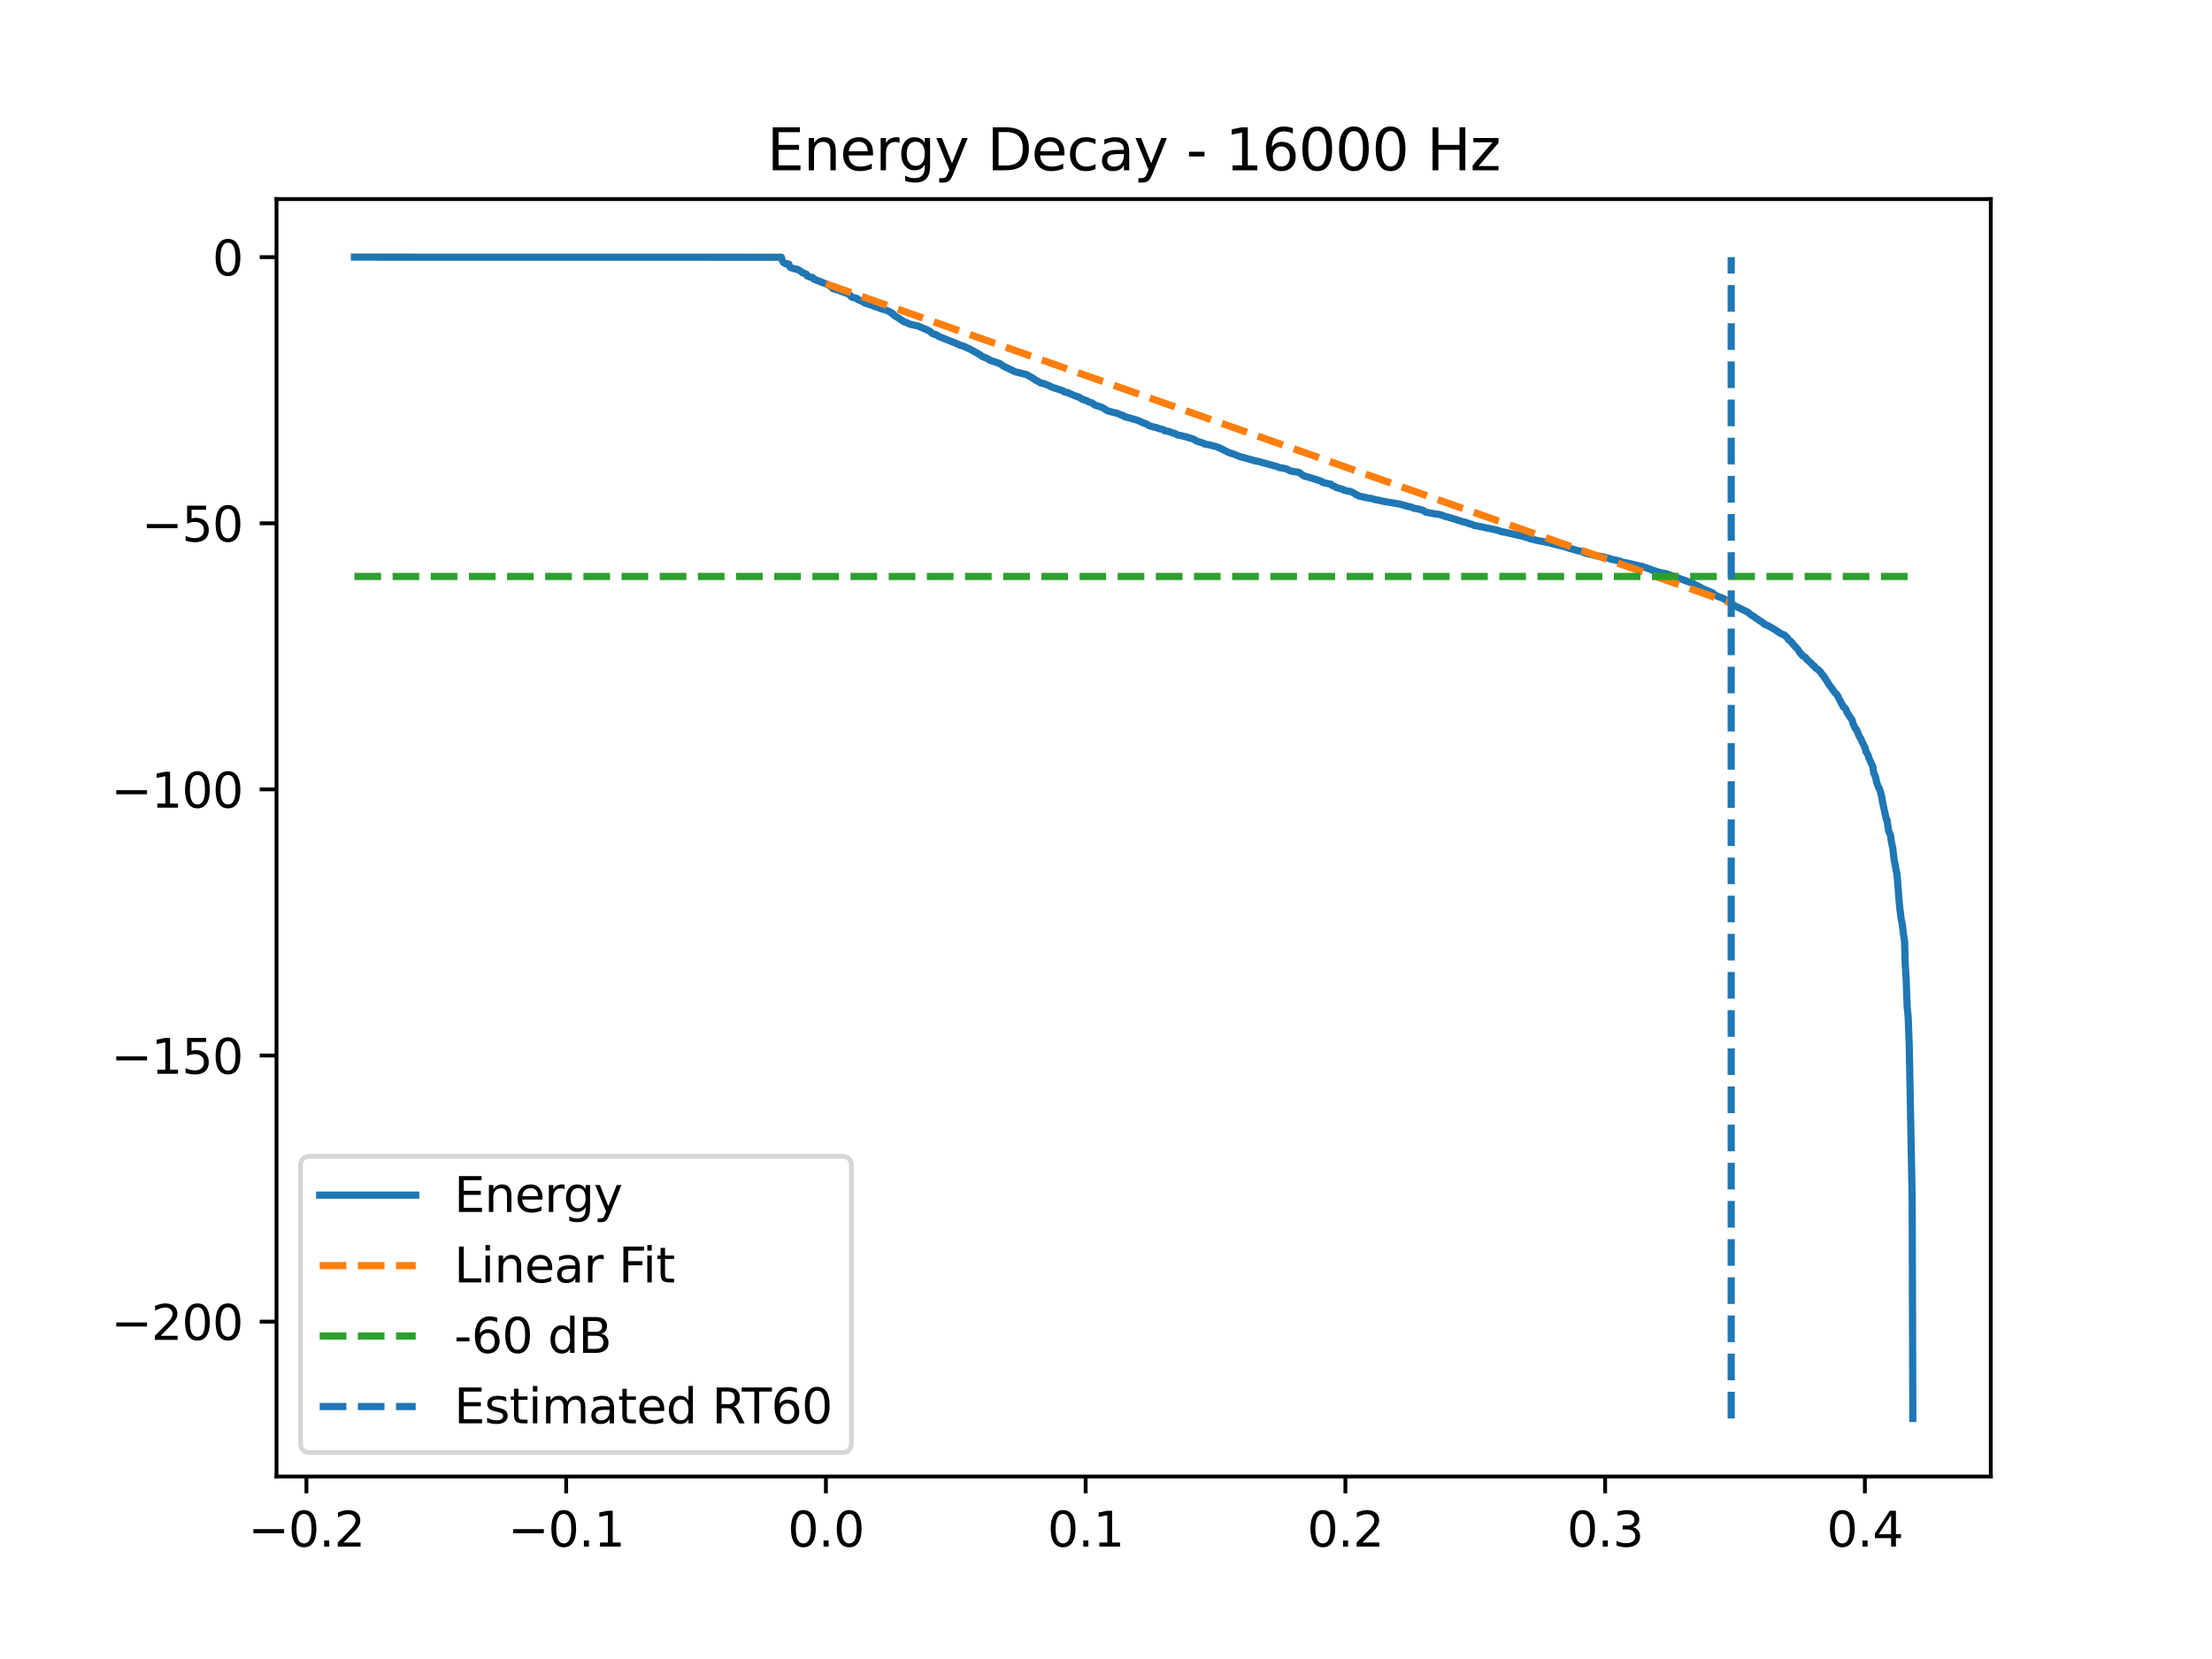 <?xml version="1.0" encoding="utf-8" standalone="no"?>
<!DOCTYPE svg PUBLIC "-//W3C//DTD SVG 1.1//EN"
  "http://www.w3.org/Graphics/SVG/1.1/DTD/svg11.dtd">
<svg xmlns:xlink="http://www.w3.org/1999/xlink" width="460.8pt" height="345.6pt" viewBox="0 0 460.8 345.6" xmlns="http://www.w3.org/2000/svg" version="1.1">
 <defs>
  <style type="text/css">*{stroke-linejoin: round; stroke-linecap: butt}</style>
 </defs>
 <g id="figure_1">
  <g id="patch_1">
   <path d="M 0 345.6 
L 460.8 345.6 
L 460.8 0 
L 0 0 
z
" style="fill: #ffffff"/>
  </g>
  <g id="axes_1">
   <g id="patch_2">
    <path d="M 57.6 307.584 
L 414.72 307.584 
L 414.72 41.472 
L 57.6 41.472 
z
" style="fill: #ffffff"/>
   </g>
   <g id="matplotlib.axis_1">
    <g id="xtick_1">
     <g id="line2d_1">
      <defs>
       <path id="m2a112d70dc" d="M 0 0 
L 0 3.5 
" style="stroke: #000000; stroke-width: 0.8"/>
      </defs>
      <g>
       <use xlink:href="#m2a112d70dc" x="63.834" y="307.584" style="stroke: #000000; stroke-width: 0.8"/>
      </g>
     </g>
     <g id="text_1">
      <!-- −0.2 -->
      <g transform="translate(51.692 322.182) scale(0.1 -0.1)">
       <defs>
        <path id="DejaVuSans-2212" d="M 678 2272 
L 4684 2272 
L 4684 1741 
L 678 1741 
L 678 2272 
z
" transform="scale(0.016)"/>
        <path id="DejaVuSans-30" d="M 2034 4250 
Q 1547 4250 1301 3770 
Q 1056 3291 1056 2328 
Q 1056 1369 1301 889 
Q 1547 409 2034 409 
Q 2525 409 2770 889 
Q 3016 1369 3016 2328 
Q 3016 3291 2770 3770 
Q 2525 4250 2034 4250 
z
M 2034 4750 
Q 2819 4750 3233 4129 
Q 3647 3509 3647 2328 
Q 3647 1150 3233 529 
Q 2819 -91 2034 -91 
Q 1250 -91 836 529 
Q 422 1150 422 2328 
Q 422 3509 836 4129 
Q 1250 4750 2034 4750 
z
" transform="scale(0.016)"/>
        <path id="DejaVuSans-2e" d="M 684 794 
L 1344 794 
L 1344 0 
L 684 0 
L 684 794 
z
" transform="scale(0.016)"/>
        <path id="DejaVuSans-32" d="M 1228 531 
L 3431 531 
L 3431 0 
L 469 0 
L 469 531 
Q 828 903 1448 1529 
Q 2069 2156 2228 2338 
Q 2531 2678 2651 2914 
Q 2772 3150 2772 3378 
Q 2772 3750 2511 3984 
Q 2250 4219 1831 4219 
Q 1534 4219 1204 4116 
Q 875 4013 500 3803 
L 500 4441 
Q 881 4594 1212 4672 
Q 1544 4750 1819 4750 
Q 2544 4750 2975 4387 
Q 3406 4025 3406 3419 
Q 3406 3131 3298 2873 
Q 3191 2616 2906 2266 
Q 2828 2175 2409 1742 
Q 1991 1309 1228 531 
z
" transform="scale(0.016)"/>
       </defs>
       <use xlink:href="#DejaVuSans-2212"/>
       <use xlink:href="#DejaVuSans-30" transform="translate(83.789 0)"/>
       <use xlink:href="#DejaVuSans-2e" transform="translate(147.412 0)"/>
       <use xlink:href="#DejaVuSans-32" transform="translate(179.199 0)"/>
      </g>
     </g>
    </g>
    <g id="xtick_2">
     <g id="line2d_2">
      <g>
       <use xlink:href="#m2a112d70dc" x="117.943" y="307.584" style="stroke: #000000; stroke-width: 0.8"/>
      </g>
     </g>
     <g id="text_2">
      <!-- −0.1 -->
      <g transform="translate(105.802 322.182) scale(0.1 -0.1)">
       <defs>
        <path id="DejaVuSans-31" d="M 794 531 
L 1825 531 
L 1825 4091 
L 703 3866 
L 703 4441 
L 1819 4666 
L 2450 4666 
L 2450 531 
L 3481 531 
L 3481 0 
L 794 0 
L 794 531 
z
" transform="scale(0.016)"/>
       </defs>
       <use xlink:href="#DejaVuSans-2212"/>
       <use xlink:href="#DejaVuSans-30" transform="translate(83.789 0)"/>
       <use xlink:href="#DejaVuSans-2e" transform="translate(147.412 0)"/>
       <use xlink:href="#DejaVuSans-31" transform="translate(179.199 0)"/>
      </g>
     </g>
    </g>
    <g id="xtick_3">
     <g id="line2d_3">
      <g>
       <use xlink:href="#m2a112d70dc" x="172.052" y="307.584" style="stroke: #000000; stroke-width: 0.8"/>
      </g>
     </g>
     <g id="text_3">
      <!-- 0.0 -->
      <g transform="translate(164.1 322.182) scale(0.1 -0.1)">
       <use xlink:href="#DejaVuSans-30"/>
       <use xlink:href="#DejaVuSans-2e" transform="translate(63.623 0)"/>
       <use xlink:href="#DejaVuSans-30" transform="translate(95.41 0)"/>
      </g>
     </g>
    </g>
    <g id="xtick_4">
     <g id="line2d_4">
      <g>
       <use xlink:href="#m2a112d70dc" x="226.161" y="307.584" style="stroke: #000000; stroke-width: 0.8"/>
      </g>
     </g>
     <g id="text_4">
      <!-- 0.1 -->
      <g transform="translate(218.21 322.182) scale(0.1 -0.1)">
       <use xlink:href="#DejaVuSans-30"/>
       <use xlink:href="#DejaVuSans-2e" transform="translate(63.623 0)"/>
       <use xlink:href="#DejaVuSans-31" transform="translate(95.41 0)"/>
      </g>
     </g>
    </g>
    <g id="xtick_5">
     <g id="line2d_5">
      <g>
       <use xlink:href="#m2a112d70dc" x="280.27" y="307.584" style="stroke: #000000; stroke-width: 0.8"/>
      </g>
     </g>
     <g id="text_5">
      <!-- 0.2 -->
      <g transform="translate(272.319 322.182) scale(0.1 -0.1)">
       <use xlink:href="#DejaVuSans-30"/>
       <use xlink:href="#DejaVuSans-2e" transform="translate(63.623 0)"/>
       <use xlink:href="#DejaVuSans-32" transform="translate(95.41 0)"/>
      </g>
     </g>
    </g>
    <g id="xtick_6">
     <g id="line2d_6">
      <g>
       <use xlink:href="#m2a112d70dc" x="334.379" y="307.584" style="stroke: #000000; stroke-width: 0.8"/>
      </g>
     </g>
     <g id="text_6">
      <!-- 0.3 -->
      <g transform="translate(326.428 322.182) scale(0.1 -0.1)">
       <defs>
        <path id="DejaVuSans-33" d="M 2597 2516 
Q 3050 2419 3304 2112 
Q 3559 1806 3559 1356 
Q 3559 666 3084 287 
Q 2609 -91 1734 -91 
Q 1441 -91 1130 -33 
Q 819 25 488 141 
L 488 750 
Q 750 597 1062 519 
Q 1375 441 1716 441 
Q 2309 441 2620 675 
Q 2931 909 2931 1356 
Q 2931 1769 2642 2001 
Q 2353 2234 1838 2234 
L 1294 2234 
L 1294 2753 
L 1863 2753 
Q 2328 2753 2575 2939 
Q 2822 3125 2822 3475 
Q 2822 3834 2567 4026 
Q 2313 4219 1838 4219 
Q 1578 4219 1281 4162 
Q 984 4106 628 3988 
L 628 4550 
Q 988 4650 1302 4700 
Q 1616 4750 1894 4750 
Q 2613 4750 3031 4423 
Q 3450 4097 3450 3541 
Q 3450 3153 3228 2886 
Q 3006 2619 2597 2516 
z
" transform="scale(0.016)"/>
       </defs>
       <use xlink:href="#DejaVuSans-30"/>
       <use xlink:href="#DejaVuSans-2e" transform="translate(63.623 0)"/>
       <use xlink:href="#DejaVuSans-33" transform="translate(95.41 0)"/>
      </g>
     </g>
    </g>
    <g id="xtick_7">
     <g id="line2d_7">
      <g>
       <use xlink:href="#m2a112d70dc" x="388.488" y="307.584" style="stroke: #000000; stroke-width: 0.8"/>
      </g>
     </g>
     <g id="text_7">
      <!-- 0.4 -->
      <g transform="translate(380.537 322.182) scale(0.1 -0.1)">
       <defs>
        <path id="DejaVuSans-34" d="M 2419 4116 
L 825 1625 
L 2419 1625 
L 2419 4116 
z
M 2253 4666 
L 3047 4666 
L 3047 1625 
L 3713 1625 
L 3713 1100 
L 3047 1100 
L 3047 0 
L 2419 0 
L 2419 1100 
L 313 1100 
L 313 1709 
L 2253 4666 
z
" transform="scale(0.016)"/>
       </defs>
       <use xlink:href="#DejaVuSans-30"/>
       <use xlink:href="#DejaVuSans-2e" transform="translate(63.623 0)"/>
       <use xlink:href="#DejaVuSans-34" transform="translate(95.41 0)"/>
      </g>
     </g>
    </g>
   </g>
   <g id="matplotlib.axis_2">
    <g id="ytick_1">
     <g id="line2d_8">
      <defs>
       <path id="m7d9865f011" d="M 0 0 
L -3.5 0 
" style="stroke: #000000; stroke-width: 0.8"/>
      </defs>
      <g>
       <use xlink:href="#m7d9865f011" x="57.6" y="275.326" style="stroke: #000000; stroke-width: 0.8"/>
      </g>
     </g>
     <g id="text_8">
      <!-- −200 -->
      <g transform="translate(23.133 279.126) scale(0.1 -0.1)">
       <use xlink:href="#DejaVuSans-2212"/>
       <use xlink:href="#DejaVuSans-32" transform="translate(83.789 0)"/>
       <use xlink:href="#DejaVuSans-30" transform="translate(147.412 0)"/>
       <use xlink:href="#DejaVuSans-30" transform="translate(211.035 0)"/>
      </g>
     </g>
    </g>
    <g id="ytick_2">
     <g id="line2d_9">
      <g>
       <use xlink:href="#m7d9865f011" x="57.6" y="219.887" style="stroke: #000000; stroke-width: 0.8"/>
      </g>
     </g>
     <g id="text_9">
      <!-- −150 -->
      <g transform="translate(23.133 223.686) scale(0.1 -0.1)">
       <defs>
        <path id="DejaVuSans-35" d="M 691 4666 
L 3169 4666 
L 3169 4134 
L 1269 4134 
L 1269 2991 
Q 1406 3038 1543 3061 
Q 1681 3084 1819 3084 
Q 2600 3084 3056 2656 
Q 3513 2228 3513 1497 
Q 3513 744 3044 326 
Q 2575 -91 1722 -91 
Q 1428 -91 1123 -41 
Q 819 9 494 109 
L 494 744 
Q 775 591 1075 516 
Q 1375 441 1709 441 
Q 2250 441 2565 725 
Q 2881 1009 2881 1497 
Q 2881 1984 2565 2268 
Q 2250 2553 1709 2553 
Q 1456 2553 1204 2497 
Q 953 2441 691 2322 
L 691 4666 
z
" transform="scale(0.016)"/>
       </defs>
       <use xlink:href="#DejaVuSans-2212"/>
       <use xlink:href="#DejaVuSans-31" transform="translate(83.789 0)"/>
       <use xlink:href="#DejaVuSans-35" transform="translate(147.412 0)"/>
       <use xlink:href="#DejaVuSans-30" transform="translate(211.035 0)"/>
      </g>
     </g>
    </g>
    <g id="ytick_3">
     <g id="line2d_10">
      <g>
       <use xlink:href="#m7d9865f011" x="57.6" y="164.447" style="stroke: #000000; stroke-width: 0.8"/>
      </g>
     </g>
     <g id="text_10">
      <!-- −100 -->
      <g transform="translate(23.133 168.246) scale(0.1 -0.1)">
       <use xlink:href="#DejaVuSans-2212"/>
       <use xlink:href="#DejaVuSans-31" transform="translate(83.789 0)"/>
       <use xlink:href="#DejaVuSans-30" transform="translate(147.412 0)"/>
       <use xlink:href="#DejaVuSans-30" transform="translate(211.035 0)"/>
      </g>
     </g>
    </g>
    <g id="ytick_4">
     <g id="line2d_11">
      <g>
       <use xlink:href="#m7d9865f011" x="57.6" y="109.008" style="stroke: #000000; stroke-width: 0.8"/>
      </g>
     </g>
     <g id="text_11">
      <!-- −50 -->
      <g transform="translate(29.495 112.807) scale(0.1 -0.1)">
       <use xlink:href="#DejaVuSans-2212"/>
       <use xlink:href="#DejaVuSans-35" transform="translate(83.789 0)"/>
       <use xlink:href="#DejaVuSans-30" transform="translate(147.412 0)"/>
      </g>
     </g>
    </g>
    <g id="ytick_5">
     <g id="line2d_12">
      <g>
       <use xlink:href="#m7d9865f011" x="57.6" y="53.568" style="stroke: #000000; stroke-width: 0.8"/>
      </g>
     </g>
     <g id="text_12">
      <!-- 0 -->
      <g transform="translate(44.237 57.367) scale(0.1 -0.1)">
       <use xlink:href="#DejaVuSans-30"/>
      </g>
     </g>
    </g>
   </g>
   <g id="line2d_13">
    <path d="M 73.833 53.568 
L 162.775 53.584 
L 162.932 54.207 
L 163.203 54.678 
L 163.575 54.911 
L 164.048 54.943 
L 164.341 55.049 
L 164.454 55.427 
L 164.589 55.64 
L 164.725 55.748 
L 165.424 55.993 
L 166.123 56.099 
L 166.483 56.328 
L 166.912 56.589 
L 167.058 56.679 
L 167.126 56.806 
L 167.306 56.834 
L 167.509 56.941 
L 167.689 56.998 
L 168.005 57.136 
L 168.163 57.486 
L 168.467 57.613 
L 168.648 57.696 
L 169.279 57.81 
L 169.482 58.122 
L 171.804 59.039 
L 172.255 59.186 
L 172.492 59.362 
L 173.01 59.614 
L 173.123 59.755 
L 173.247 59.863 
L 173.371 59.974 
L 173.574 60.171 
L 173.754 60.218 
L 174.261 60.328 
L 174.927 60.552 
L 175.208 60.7 
L 175.501 60.782 
L 176.054 60.982 
L 176.234 61.069 
L 176.64 61.177 
L 177.215 61.603 
L 177.361 61.843 
L 177.745 61.978 
L 177.891 62.022 
L 178.511 62.171 
L 178.703 62.397 
L 179.278 62.632 
L 179.526 62.752 
L 179.751 62.842 
L 179.887 62.964 
L 180.225 63.135 
L 180.619 63.265 
L 181.499 63.56 
L 181.634 63.607 
L 181.893 63.717 
L 182.637 63.983 
L 183.054 64.094 
L 183.359 64.255 
L 184.328 64.549 
L 184.745 64.674 
L 185.489 65.032 
L 185.692 65.214 
L 185.85 65.239 
L 185.996 65.343 
L 186.154 65.616 
L 186.537 65.868 
L 187.191 66.271 
L 187.372 66.366 
L 187.496 66.506 
L 187.642 66.56 
L 187.777 66.65 
L 187.958 66.794 
L 188.149 66.883 
L 188.296 67.035 
L 188.544 67.111 
L 188.927 67.221 
L 189.311 67.436 
L 189.446 67.495 
L 189.942 67.633 
L 191.069 67.863 
L 191.362 67.973 
L 191.903 68.203 
L 192.05 68.266 
L 192.32 68.377 
L 192.704 68.545 
L 193.053 68.665 
L 193.233 68.757 
L 193.707 69.024 
L 193.955 69.25 
L 194.079 69.371 
L 194.395 69.55 
L 194.857 69.702 
L 195.127 69.762 
L 195.263 69.876 
L 195.432 69.945 
L 195.488 70.037 
L 195.635 70.146 
L 195.905 70.215 
L 199.264 71.57 
L 199.603 71.705 
L 199.873 71.868 
L 200.425 72.017 
L 200.561 72.077 
L 200.989 72.222 
L 201.316 72.392 
L 201.711 72.577 
L 202.094 72.738 
L 204.247 73.958 
L 204.439 74.124 
L 204.574 74.233 
L 205.532 74.623 
L 205.769 74.734 
L 205.96 74.844 
L 206.118 74.99 
L 206.321 75.073 
L 208.271 75.737 
L 209.128 76.331 
L 211.18 77.289 
L 211.484 77.465 
L 212.07 77.584 
L 212.769 77.769 
L 213.231 77.894 
L 213.806 78.005 
L 215.486 78.963 
L 215.621 79.139 
L 216.151 79.389 
L 216.669 79.693 
L 216.906 79.811 
L 217.132 79.834 
L 217.695 80.002 
L 218.744 80.445 
L 218.879 80.548 
L 219.623 80.817 
L 221.46 81.407 
L 221.618 81.582 
L 221.866 81.691 
L 222.204 81.737 
L 222.599 81.849 
L 222.802 81.965 
L 223.985 82.474 
L 224.887 82.771 
L 225.135 82.97 
L 225.304 83.054 
L 225.462 83.19 
L 225.845 83.294 
L 226.003 83.354 
L 226.465 83.523 
L 226.747 83.705 
L 227.3 83.868 
L 227.48 83.926 
L 227.762 84.123 
L 228.01 84.339 
L 228.686 84.572 
L 229.013 84.66 
L 229.689 84.921 
L 230.67 85.558 
L 231.279 85.738 
L 231.504 85.806 
L 232.203 85.972 
L 232.767 86.092 
L 232.959 86.182 
L 233.533 86.453 
L 234.007 86.561 
L 234.131 86.721 
L 234.266 86.81 
L 234.48 86.863 
L 235.157 87.024 
L 235.585 87.138 
L 236.284 87.353 
L 236.949 87.548 
L 237.873 87.946 
L 238.167 88.1 
L 238.448 88.213 
L 238.696 88.272 
L 239.17 88.517 
L 239.373 88.669 
L 239.711 88.785 
L 240.849 89.074 
L 241.109 89.139 
L 241.368 89.27 
L 242.36 89.502 
L 242.642 89.736 
L 243.476 89.885 
L 244.231 90.164 
L 244.772 90.319 
L 245.189 90.546 
L 245.313 90.612 
L 246.193 90.785 
L 246.384 90.837 
L 247.286 91.05 
L 247.433 91.134 
L 248.402 91.394 
L 248.898 91.64 
L 249.169 91.83 
L 249.372 91.927 
L 250.702 92.32 
L 250.848 92.461 
L 251.096 92.534 
L 251.874 92.648 
L 252.708 92.883 
L 252.877 92.92 
L 253.407 93.049 
L 254.061 93.317 
L 254.478 93.507 
L 255.707 94.139 
L 256.192 94.371 
L 256.71 94.482 
L 258.232 95.096 
L 261.445 95.986 
L 261.648 96.043 
L 262.313 96.153 
L 262.527 96.23 
L 266.191 97.246 
L 266.461 97.4 
L 267.295 97.523 
L 267.543 97.589 
L 268.073 97.698 
L 268.761 98.072 
L 269.155 98.183 
L 269.606 98.238 
L 270.35 98.355 
L 270.677 98.434 
L 270.835 98.551 
L 271.196 98.854 
L 271.68 99.148 
L 271.838 99.229 
L 272.469 99.351 
L 272.785 99.473 
L 273.213 99.584 
L 275.119 100.218 
L 275.355 100.294 
L 275.502 100.465 
L 276.088 100.617 
L 276.584 100.735 
L 277.227 100.845 
L 277.407 101.082 
L 278.106 101.383 
L 278.354 101.56 
L 279.312 101.815 
L 279.526 101.88 
L 279.853 101.988 
L 280.011 102.128 
L 280.541 102.244 
L 280.744 102.281 
L 281.352 102.392 
L 282.22 102.822 
L 282.344 102.929 
L 282.502 103.05 
L 282.874 103.179 
L 283.077 103.333 
L 283.641 103.449 
L 285.129 103.763 
L 285.873 103.88 
L 286.132 104.004 
L 287.44 104.258 
L 287.665 104.319 
L 288.127 104.429 
L 291.52 104.997 
L 292.648 105.309 
L 293.053 105.423 
L 293.245 105.48 
L 294.158 105.681 
L 294.44 105.852 
L 295.274 106.015 
L 295.838 106.129 
L 296.063 106.203 
L 296.48 106.319 
L 297.055 106.713 
L 298.013 106.877 
L 298.701 107.009 
L 299.716 107.149 
L 299.986 107.223 
L 300.46 107.333 
L 300.629 107.413 
L 300.899 107.54 
L 301.035 107.577 
L 301.733 107.743 
L 302.241 107.91 
L 302.804 108.077 
L 303.233 108.199 
L 303.56 108.317 
L 304.495 108.617 
L 304.743 108.693 
L 305.296 108.803 
L 306.107 109.113 
L 306.648 109.224 
L 306.987 109.419 
L 311.056 110.253 
L 311.586 110.37 
L 312.217 110.538 
L 312.533 110.647 
L 312.815 110.757 
L 313.637 110.897 
L 317.132 111.695 
L 317.729 111.883 
L 317.977 111.94 
L 318.395 112.066 
L 318.586 112.177 
L 319.127 112.293 
L 319.657 112.445 
L 320.074 112.555 
L 320.976 112.733 
L 321.934 112.9 
L 322.351 113.019 
L 322.723 113.069 
L 323.49 113.291 
L 323.67 113.34 
L 326.184 113.953 
L 327.187 114.319 
L 327.773 114.424 
L 328.202 114.599 
L 329.6 114.925 
L 330.186 115.199 
L 330.58 115.311 
L 331.899 115.59 
L 332.384 115.762 
L 333.444 115.901 
L 333.928 116.012 
L 334.12 116.067 
L 334.853 116.226 
L 335.056 116.255 
L 335.281 116.366 
L 335.416 116.446 
L 337.04 116.794 
L 337.423 116.903 
L 337.863 117.074 
L 338.099 117.126 
L 338.877 117.281 
L 339.384 117.384 
L 339.892 117.496 
L 340.771 117.723 
L 341.695 117.933 
L 342.225 118.043 
L 342.372 118.106 
L 342.699 118.217 
L 342.845 118.256 
L 343.95 118.638 
L 344.085 118.746 
L 344.931 118.987 
L 345.111 119.074 
L 345.494 119.182 
L 345.686 119.236 
L 346.306 119.362 
L 347.095 119.513 
L 351.627 121.153 
L 352.01 121.291 
L 352.675 121.511 
L 352.912 121.705 
L 353.036 121.765 
L 353.396 121.929 
L 354.095 122.255 
L 354.512 122.544 
L 355.279 122.862 
L 355.538 122.978 
L 356.767 123.509 
L 356.981 123.789 
L 357.24 123.889 
L 357.466 124.037 
L 358.018 124.313 
L 358.909 124.622 
L 359.168 124.762 
L 359.393 124.935 
L 359.574 125.034 
L 359.844 125.144 
L 360.137 125.418 
L 360.848 125.796 
L 361.028 125.962 
L 361.208 126.071 
L 361.423 126.217 
L 363.824 127.383 
L 363.959 127.448 
L 364.229 127.611 
L 364.376 127.791 
L 364.556 127.901 
L 364.714 128.067 
L 365.143 128.299 
L 365.312 128.388 
L 365.92 128.867 
L 366.213 129.015 
L 366.552 129.294 
L 367.025 129.559 
L 367.329 129.829 
L 367.487 129.906 
L 367.656 130.098 
L 367.825 130.146 
L 368.107 130.241 
L 368.333 130.349 
L 368.479 130.45 
L 368.727 130.585 
L 369.02 130.715 
L 369.167 130.833 
L 369.37 130.938 
L 369.809 131.203 
L 369.979 131.338 
L 370.418 131.598 
L 370.599 131.782 
L 370.869 131.892 
L 371.016 131.994 
L 371.241 132.124 
L 371.624 132.24 
L 371.793 132.358 
L 372.278 132.801 
L 372.594 133.279 
L 373 133.543 
L 373.157 133.792 
L 373.338 133.908 
L 373.484 134.17 
L 374.42 135.161 
L 374.533 135.3 
L 374.612 135.417 
L 374.758 135.686 
L 374.826 135.79 
L 375.006 136.055 
L 375.254 136.232 
L 375.435 136.542 
L 376.167 137.007 
L 376.314 137.299 
L 377.34 138.207 
L 377.419 138.336 
L 377.599 138.538 
L 377.982 138.79 
L 378.117 138.951 
L 378.253 139.177 
L 378.467 139.323 
L 378.783 139.517 
L 378.963 139.708 
L 379.109 139.831 
L 379.425 140.239 
L 379.56 140.517 
L 379.831 140.722 
L 380.079 141.214 
L 380.225 141.282 
L 380.406 141.627 
L 380.654 141.978 
L 380.8 142.27 
L 380.868 142.387 
L 381.184 142.842 
L 381.263 142.957 
L 381.42 143.132 
L 381.544 143.242 
L 381.792 143.729 
L 381.939 143.857 
L 382.288 144.373 
L 382.559 144.549 
L 382.728 144.788 
L 382.976 145.305 
L 383.619 146.541 
L 383.821 146.855 
L 383.957 147.232 
L 384.126 147.335 
L 384.272 147.423 
L 384.532 147.751 
L 384.757 148.359 
L 384.813 148.475 
L 385.005 148.747 
L 385.467 149.499 
L 385.738 149.814 
L 385.828 150.041 
L 385.952 150.419 
L 386.087 150.941 
L 386.177 151.038 
L 386.504 151.77 
L 386.685 151.905 
L 386.73 151.994 
L 387.327 153.389 
L 387.395 153.489 
L 387.53 153.788 
L 387.654 153.895 
L 387.936 154.601 
L 388.353 155.409 
L 388.488 155.738 
L 388.533 155.77 
L 388.703 156.588 
L 388.849 156.771 
L 389.108 157.181 
L 389.277 157.784 
L 390.123 159.677 
L 390.168 159.744 
L 390.337 161.075 
L 390.439 161.178 
L 390.619 161.652 
L 390.675 161.729 
L 390.968 163.052 
L 391.284 163.887 
L 391.419 164.175 
L 391.509 164.262 
L 391.679 164.753 
L 392.005 166.041 
L 392.141 166.994 
L 392.175 167.096 
L 392.772 169.878 
L 392.806 169.953 
L 392.964 170.716 
L 393.099 170.804 
L 393.437 173.142 
L 393.809 173.933 
L 393.832 174.026 
L 394.012 175.383 
L 394.035 175.417 
L 394.192 176.232 
L 394.283 176.587 
L 394.609 179.299 
L 394.677 179.584 
L 394.801 180.107 
L 394.936 180.978 
L 395.083 181.626 
L 395.128 181.83 
L 395.275 183.244 
L 395.635 187.891 
L 395.838 189.906 
L 395.872 189.924 
L 396.03 191.385 
L 396.21 192.12 
L 396.515 194.483 
L 396.763 196.119 
L 396.875 200.579 
L 397.067 203.639 
L 397.101 204.301 
L 397.304 209.964 
L 397.337 210.042 
L 397.484 211.693 
L 397.507 211.778 
L 397.54 212.659 
L 397.698 217.222 
L 397.721 217.274 
L 398.341 249.912 
L 398.476 295.488 
L 398.476 295.488 
" clip-path="url(#p88e8247a5b)" style="fill: none; stroke: #1f77b4; stroke-width: 1.5; stroke-linecap: square"/>
   </g>
   <g id="line2d_14">
    <path d="M 172.052 59.117 
L 360.645 125.64 
" clip-path="url(#p88e8247a5b)" style="fill: none; stroke-dasharray: 5.55,2.4; stroke-dashoffset: 0; stroke: #ff7f0e; stroke-width: 1.5"/>
   </g>
   <g id="line2d_15">
    <path d="M 73.833 120.096 
L 398.487 120.096 
L 398.487 120.096 
" clip-path="url(#p88e8247a5b)" style="fill: none; stroke-dasharray: 5.55,2.4; stroke-dashoffset: 0; stroke: #2ca02c; stroke-width: 1.5"/>
   </g>
   <g id="LineCollection_1">
    <path d="M 360.645 295.488 
L 360.645 53.568 
" clip-path="url(#p88e8247a5b)" style="fill: none; stroke-dasharray: 5.55,2.4; stroke-dashoffset: 0; stroke: #1f77b4; stroke-width: 1.5"/>
   </g>
   <g id="patch_3">
    <path d="M 57.6 307.584 
L 57.6 41.472 
" style="fill: none; stroke: #000000; stroke-width: 0.8; stroke-linejoin: miter; stroke-linecap: square"/>
   </g>
   <g id="patch_4">
    <path d="M 414.72 307.584 
L 414.72 41.472 
" style="fill: none; stroke: #000000; stroke-width: 0.8; stroke-linejoin: miter; stroke-linecap: square"/>
   </g>
   <g id="patch_5">
    <path d="M 57.6 307.584 
L 414.72 307.584 
" style="fill: none; stroke: #000000; stroke-width: 0.8; stroke-linejoin: miter; stroke-linecap: square"/>
   </g>
   <g id="patch_6">
    <path d="M 57.6 41.472 
L 414.72 41.472 
" style="fill: none; stroke: #000000; stroke-width: 0.8; stroke-linejoin: miter; stroke-linecap: square"/>
   </g>
   <g id="text_13">
    <!-- Energy Decay - 16000 Hz -->
    <g transform="translate(159.773 35.472) scale(0.12 -0.12)">
     <defs>
      <path id="DejaVuSans-45" d="M 628 4666 
L 3578 4666 
L 3578 4134 
L 1259 4134 
L 1259 2753 
L 3481 2753 
L 3481 2222 
L 1259 2222 
L 1259 531 
L 3634 531 
L 3634 0 
L 628 0 
L 628 4666 
z
" transform="scale(0.016)"/>
      <path id="DejaVuSans-6e" d="M 3513 2113 
L 3513 0 
L 2938 0 
L 2938 2094 
Q 2938 2591 2744 2837 
Q 2550 3084 2163 3084 
Q 1697 3084 1428 2787 
Q 1159 2491 1159 1978 
L 1159 0 
L 581 0 
L 581 3500 
L 1159 3500 
L 1159 2956 
Q 1366 3272 1645 3428 
Q 1925 3584 2291 3584 
Q 2894 3584 3203 3211 
Q 3513 2838 3513 2113 
z
" transform="scale(0.016)"/>
      <path id="DejaVuSans-65" d="M 3597 1894 
L 3597 1613 
L 953 1613 
Q 991 1019 1311 708 
Q 1631 397 2203 397 
Q 2534 397 2845 478 
Q 3156 559 3463 722 
L 3463 178 
Q 3153 47 2828 -22 
Q 2503 -91 2169 -91 
Q 1331 -91 842 396 
Q 353 884 353 1716 
Q 353 2575 817 3079 
Q 1281 3584 2069 3584 
Q 2775 3584 3186 3129 
Q 3597 2675 3597 1894 
z
M 3022 2063 
Q 3016 2534 2758 2815 
Q 2500 3097 2075 3097 
Q 1594 3097 1305 2825 
Q 1016 2553 972 2059 
L 3022 2063 
z
" transform="scale(0.016)"/>
      <path id="DejaVuSans-72" d="M 2631 2963 
Q 2534 3019 2420 3045 
Q 2306 3072 2169 3072 
Q 1681 3072 1420 2755 
Q 1159 2438 1159 1844 
L 1159 0 
L 581 0 
L 581 3500 
L 1159 3500 
L 1159 2956 
Q 1341 3275 1631 3429 
Q 1922 3584 2338 3584 
Q 2397 3584 2469 3576 
Q 2541 3569 2628 3553 
L 2631 2963 
z
" transform="scale(0.016)"/>
      <path id="DejaVuSans-67" d="M 2906 1791 
Q 2906 2416 2648 2759 
Q 2391 3103 1925 3103 
Q 1463 3103 1205 2759 
Q 947 2416 947 1791 
Q 947 1169 1205 825 
Q 1463 481 1925 481 
Q 2391 481 2648 825 
Q 2906 1169 2906 1791 
z
M 3481 434 
Q 3481 -459 3084 -895 
Q 2688 -1331 1869 -1331 
Q 1566 -1331 1297 -1286 
Q 1028 -1241 775 -1147 
L 775 -588 
Q 1028 -725 1275 -790 
Q 1522 -856 1778 -856 
Q 2344 -856 2625 -561 
Q 2906 -266 2906 331 
L 2906 616 
Q 2728 306 2450 153 
Q 2172 0 1784 0 
Q 1141 0 747 490 
Q 353 981 353 1791 
Q 353 2603 747 3093 
Q 1141 3584 1784 3584 
Q 2172 3584 2450 3431 
Q 2728 3278 2906 2969 
L 2906 3500 
L 3481 3500 
L 3481 434 
z
" transform="scale(0.016)"/>
      <path id="DejaVuSans-79" d="M 2059 -325 
Q 1816 -950 1584 -1140 
Q 1353 -1331 966 -1331 
L 506 -1331 
L 506 -850 
L 844 -850 
Q 1081 -850 1212 -737 
Q 1344 -625 1503 -206 
L 1606 56 
L 191 3500 
L 800 3500 
L 1894 763 
L 2988 3500 
L 3597 3500 
L 2059 -325 
z
" transform="scale(0.016)"/>
      <path id="DejaVuSans-20" transform="scale(0.016)"/>
      <path id="DejaVuSans-44" d="M 1259 4147 
L 1259 519 
L 2022 519 
Q 2988 519 3436 956 
Q 3884 1394 3884 2338 
Q 3884 3275 3436 3711 
Q 2988 4147 2022 4147 
L 1259 4147 
z
M 628 4666 
L 1925 4666 
Q 3281 4666 3915 4102 
Q 4550 3538 4550 2338 
Q 4550 1131 3912 565 
Q 3275 0 1925 0 
L 628 0 
L 628 4666 
z
" transform="scale(0.016)"/>
      <path id="DejaVuSans-63" d="M 3122 3366 
L 3122 2828 
Q 2878 2963 2633 3030 
Q 2388 3097 2138 3097 
Q 1578 3097 1268 2742 
Q 959 2388 959 1747 
Q 959 1106 1268 751 
Q 1578 397 2138 397 
Q 2388 397 2633 464 
Q 2878 531 3122 666 
L 3122 134 
Q 2881 22 2623 -34 
Q 2366 -91 2075 -91 
Q 1284 -91 818 406 
Q 353 903 353 1747 
Q 353 2603 823 3093 
Q 1294 3584 2113 3584 
Q 2378 3584 2631 3529 
Q 2884 3475 3122 3366 
z
" transform="scale(0.016)"/>
      <path id="DejaVuSans-61" d="M 2194 1759 
Q 1497 1759 1228 1600 
Q 959 1441 959 1056 
Q 959 750 1161 570 
Q 1363 391 1709 391 
Q 2188 391 2477 730 
Q 2766 1069 2766 1631 
L 2766 1759 
L 2194 1759 
z
M 3341 1997 
L 3341 0 
L 2766 0 
L 2766 531 
Q 2569 213 2275 61 
Q 1981 -91 1556 -91 
Q 1019 -91 701 211 
Q 384 513 384 1019 
Q 384 1609 779 1909 
Q 1175 2209 1959 2209 
L 2766 2209 
L 2766 2266 
Q 2766 2663 2505 2880 
Q 2244 3097 1772 3097 
Q 1472 3097 1187 3025 
Q 903 2953 641 2809 
L 641 3341 
Q 956 3463 1253 3523 
Q 1550 3584 1831 3584 
Q 2591 3584 2966 3190 
Q 3341 2797 3341 1997 
z
" transform="scale(0.016)"/>
      <path id="DejaVuSans-2d" d="M 313 2009 
L 1997 2009 
L 1997 1497 
L 313 1497 
L 313 2009 
z
" transform="scale(0.016)"/>
      <path id="DejaVuSans-36" d="M 2113 2584 
Q 1688 2584 1439 2293 
Q 1191 2003 1191 1497 
Q 1191 994 1439 701 
Q 1688 409 2113 409 
Q 2538 409 2786 701 
Q 3034 994 3034 1497 
Q 3034 2003 2786 2293 
Q 2538 2584 2113 2584 
z
M 3366 4563 
L 3366 3988 
Q 3128 4100 2886 4159 
Q 2644 4219 2406 4219 
Q 1781 4219 1451 3797 
Q 1122 3375 1075 2522 
Q 1259 2794 1537 2939 
Q 1816 3084 2150 3084 
Q 2853 3084 3261 2657 
Q 3669 2231 3669 1497 
Q 3669 778 3244 343 
Q 2819 -91 2113 -91 
Q 1303 -91 875 529 
Q 447 1150 447 2328 
Q 447 3434 972 4092 
Q 1497 4750 2381 4750 
Q 2619 4750 2861 4703 
Q 3103 4656 3366 4563 
z
" transform="scale(0.016)"/>
      <path id="DejaVuSans-48" d="M 628 4666 
L 1259 4666 
L 1259 2753 
L 3553 2753 
L 3553 4666 
L 4184 4666 
L 4184 0 
L 3553 0 
L 3553 2222 
L 1259 2222 
L 1259 0 
L 628 0 
L 628 4666 
z
" transform="scale(0.016)"/>
      <path id="DejaVuSans-7a" d="M 353 3500 
L 3084 3500 
L 3084 2975 
L 922 459 
L 3084 459 
L 3084 0 
L 275 0 
L 275 525 
L 2438 3041 
L 353 3041 
L 353 3500 
z
" transform="scale(0.016)"/>
     </defs>
     <use xlink:href="#DejaVuSans-45"/>
     <use xlink:href="#DejaVuSans-6e" transform="translate(63.184 0)"/>
     <use xlink:href="#DejaVuSans-65" transform="translate(126.562 0)"/>
     <use xlink:href="#DejaVuSans-72" transform="translate(188.086 0)"/>
     <use xlink:href="#DejaVuSans-67" transform="translate(227.449 0)"/>
     <use xlink:href="#DejaVuSans-79" transform="translate(290.926 0)"/>
     <use xlink:href="#DejaVuSans-20" transform="translate(350.105 0)"/>
     <use xlink:href="#DejaVuSans-44" transform="translate(381.893 0)"/>
     <use xlink:href="#DejaVuSans-65" transform="translate(458.895 0)"/>
     <use xlink:href="#DejaVuSans-63" transform="translate(520.418 0)"/>
     <use xlink:href="#DejaVuSans-61" transform="translate(575.398 0)"/>
     <use xlink:href="#DejaVuSans-79" transform="translate(636.678 0)"/>
     <use xlink:href="#DejaVuSans-20" transform="translate(695.857 0)"/>
     <use xlink:href="#DejaVuSans-2d" transform="translate(727.645 0)"/>
     <use xlink:href="#DejaVuSans-20" transform="translate(763.729 0)"/>
     <use xlink:href="#DejaVuSans-31" transform="translate(795.516 0)"/>
     <use xlink:href="#DejaVuSans-36" transform="translate(859.139 0)"/>
     <use xlink:href="#DejaVuSans-30" transform="translate(922.762 0)"/>
     <use xlink:href="#DejaVuSans-30" transform="translate(986.385 0)"/>
     <use xlink:href="#DejaVuSans-30" transform="translate(1050.008 0)"/>
     <use xlink:href="#DejaVuSans-20" transform="translate(1113.631 0)"/>
     <use xlink:href="#DejaVuSans-48" transform="translate(1145.418 0)"/>
     <use xlink:href="#DejaVuSans-7a" transform="translate(1220.613 0)"/>
    </g>
   </g>
   <g id="legend_1">
    <g id="patch_7">
     <path d="M 64.6 302.584 
L 175.352 302.584 
Q 177.352 302.584 177.352 300.584 
L 177.352 242.871 
Q 177.352 240.871 175.352 240.871 
L 64.6 240.871 
Q 62.6 240.871 62.6 242.871 
L 62.6 300.584 
Q 62.6 302.584 64.6 302.584 
z
" style="fill: #ffffff; opacity: 0.8; stroke: #cccccc; stroke-linejoin: miter"/>
    </g>
    <g id="line2d_16">
     <path d="M 66.6 248.97 
L 76.6 248.97 
L 86.6 248.97 
" style="fill: none; stroke: #1f77b4; stroke-width: 1.5; stroke-linecap: square"/>
    </g>
    <g id="text_14">
     <!-- Energy -->
     <g transform="translate(94.6 252.47) scale(0.1 -0.1)">
      <use xlink:href="#DejaVuSans-45"/>
      <use xlink:href="#DejaVuSans-6e" transform="translate(63.184 0)"/>
      <use xlink:href="#DejaVuSans-65" transform="translate(126.562 0)"/>
      <use xlink:href="#DejaVuSans-72" transform="translate(188.086 0)"/>
      <use xlink:href="#DejaVuSans-67" transform="translate(227.449 0)"/>
      <use xlink:href="#DejaVuSans-79" transform="translate(290.926 0)"/>
     </g>
    </g>
    <g id="line2d_17">
     <path d="M 66.6 263.648 
L 76.6 263.648 
L 86.6 263.648 
" style="fill: none; stroke-dasharray: 5.55,2.4; stroke-dashoffset: 0; stroke: #ff7f0e; stroke-width: 1.5"/>
    </g>
    <g id="text_15">
     <!-- Linear Fit -->
     <g transform="translate(94.6 267.148) scale(0.1 -0.1)">
      <defs>
       <path id="DejaVuSans-4c" d="M 628 4666 
L 1259 4666 
L 1259 531 
L 3531 531 
L 3531 0 
L 628 0 
L 628 4666 
z
" transform="scale(0.016)"/>
       <path id="DejaVuSans-69" d="M 603 3500 
L 1178 3500 
L 1178 0 
L 603 0 
L 603 3500 
z
M 603 4863 
L 1178 4863 
L 1178 4134 
L 603 4134 
L 603 4863 
z
" transform="scale(0.016)"/>
       <path id="DejaVuSans-46" d="M 628 4666 
L 3309 4666 
L 3309 4134 
L 1259 4134 
L 1259 2759 
L 3109 2759 
L 3109 2228 
L 1259 2228 
L 1259 0 
L 628 0 
L 628 4666 
z
" transform="scale(0.016)"/>
       <path id="DejaVuSans-74" d="M 1172 4494 
L 1172 3500 
L 2356 3500 
L 2356 3053 
L 1172 3053 
L 1172 1153 
Q 1172 725 1289 603 
Q 1406 481 1766 481 
L 2356 481 
L 2356 0 
L 1766 0 
Q 1100 0 847 248 
Q 594 497 594 1153 
L 594 3053 
L 172 3053 
L 172 3500 
L 594 3500 
L 594 4494 
L 1172 4494 
z
" transform="scale(0.016)"/>
      </defs>
      <use xlink:href="#DejaVuSans-4c"/>
      <use xlink:href="#DejaVuSans-69" transform="translate(55.713 0)"/>
      <use xlink:href="#DejaVuSans-6e" transform="translate(83.496 0)"/>
      <use xlink:href="#DejaVuSans-65" transform="translate(146.875 0)"/>
      <use xlink:href="#DejaVuSans-61" transform="translate(208.398 0)"/>
      <use xlink:href="#DejaVuSans-72" transform="translate(269.678 0)"/>
      <use xlink:href="#DejaVuSans-20" transform="translate(310.791 0)"/>
      <use xlink:href="#DejaVuSans-46" transform="translate(342.578 0)"/>
      <use xlink:href="#DejaVuSans-69" transform="translate(392.848 0)"/>
      <use xlink:href="#DejaVuSans-74" transform="translate(420.631 0)"/>
     </g>
    </g>
    <g id="line2d_18">
     <path d="M 66.6 278.326 
L 76.6 278.326 
L 86.6 278.326 
" style="fill: none; stroke-dasharray: 5.55,2.4; stroke-dashoffset: 0; stroke: #2ca02c; stroke-width: 1.5"/>
    </g>
    <g id="text_16">
     <!-- -60 dB -->
     <g transform="translate(94.6 281.826) scale(0.1 -0.1)">
      <defs>
       <path id="DejaVuSans-64" d="M 2906 2969 
L 2906 4863 
L 3481 4863 
L 3481 0 
L 2906 0 
L 2906 525 
Q 2725 213 2448 61 
Q 2172 -91 1784 -91 
Q 1150 -91 751 415 
Q 353 922 353 1747 
Q 353 2572 751 3078 
Q 1150 3584 1784 3584 
Q 2172 3584 2448 3432 
Q 2725 3281 2906 2969 
z
M 947 1747 
Q 947 1113 1208 752 
Q 1469 391 1925 391 
Q 2381 391 2643 752 
Q 2906 1113 2906 1747 
Q 2906 2381 2643 2742 
Q 2381 3103 1925 3103 
Q 1469 3103 1208 2742 
Q 947 2381 947 1747 
z
" transform="scale(0.016)"/>
       <path id="DejaVuSans-42" d="M 1259 2228 
L 1259 519 
L 2272 519 
Q 2781 519 3026 730 
Q 3272 941 3272 1375 
Q 3272 1813 3026 2020 
Q 2781 2228 2272 2228 
L 1259 2228 
z
M 1259 4147 
L 1259 2741 
L 2194 2741 
Q 2656 2741 2882 2914 
Q 3109 3088 3109 3444 
Q 3109 3797 2882 3972 
Q 2656 4147 2194 4147 
L 1259 4147 
z
M 628 4666 
L 2241 4666 
Q 2963 4666 3353 4366 
Q 3744 4066 3744 3513 
Q 3744 3084 3544 2831 
Q 3344 2578 2956 2516 
Q 3422 2416 3680 2098 
Q 3938 1781 3938 1306 
Q 3938 681 3513 340 
Q 3088 0 2303 0 
L 628 0 
L 628 4666 
z
" transform="scale(0.016)"/>
      </defs>
      <use xlink:href="#DejaVuSans-2d"/>
      <use xlink:href="#DejaVuSans-36" transform="translate(36.084 0)"/>
      <use xlink:href="#DejaVuSans-30" transform="translate(99.707 0)"/>
      <use xlink:href="#DejaVuSans-20" transform="translate(163.33 0)"/>
      <use xlink:href="#DejaVuSans-64" transform="translate(195.117 0)"/>
      <use xlink:href="#DejaVuSans-42" transform="translate(258.594 0)"/>
     </g>
    </g>
    <g id="line2d_19">
     <path d="M 66.6 293.004 
L 86.6 293.004 
" style="fill: none; stroke-dasharray: 5.55,2.4; stroke-dashoffset: 0; stroke: #1f77b4; stroke-width: 1.5"/>
    </g>
    <g id="text_17">
     <!-- Estimated RT60 -->
     <g transform="translate(94.6 296.504) scale(0.1 -0.1)">
      <defs>
       <path id="DejaVuSans-73" d="M 2834 3397 
L 2834 2853 
Q 2591 2978 2328 3040 
Q 2066 3103 1784 3103 
Q 1356 3103 1142 2972 
Q 928 2841 928 2578 
Q 928 2378 1081 2264 
Q 1234 2150 1697 2047 
L 1894 2003 
Q 2506 1872 2764 1633 
Q 3022 1394 3022 966 
Q 3022 478 2636 193 
Q 2250 -91 1575 -91 
Q 1294 -91 989 -36 
Q 684 19 347 128 
L 347 722 
Q 666 556 975 473 
Q 1284 391 1588 391 
Q 1994 391 2212 530 
Q 2431 669 2431 922 
Q 2431 1156 2273 1281 
Q 2116 1406 1581 1522 
L 1381 1569 
Q 847 1681 609 1914 
Q 372 2147 372 2553 
Q 372 3047 722 3315 
Q 1072 3584 1716 3584 
Q 2034 3584 2315 3537 
Q 2597 3491 2834 3397 
z
" transform="scale(0.016)"/>
       <path id="DejaVuSans-6d" d="M 3328 2828 
Q 3544 3216 3844 3400 
Q 4144 3584 4550 3584 
Q 5097 3584 5394 3201 
Q 5691 2819 5691 2113 
L 5691 0 
L 5113 0 
L 5113 2094 
Q 5113 2597 4934 2840 
Q 4756 3084 4391 3084 
Q 3944 3084 3684 2787 
Q 3425 2491 3425 1978 
L 3425 0 
L 2847 0 
L 2847 2094 
Q 2847 2600 2669 2842 
Q 2491 3084 2119 3084 
Q 1678 3084 1418 2786 
Q 1159 2488 1159 1978 
L 1159 0 
L 581 0 
L 581 3500 
L 1159 3500 
L 1159 2956 
Q 1356 3278 1631 3431 
Q 1906 3584 2284 3584 
Q 2666 3584 2933 3390 
Q 3200 3197 3328 2828 
z
" transform="scale(0.016)"/>
       <path id="DejaVuSans-52" d="M 2841 2188 
Q 3044 2119 3236 1894 
Q 3428 1669 3622 1275 
L 4263 0 
L 3584 0 
L 2988 1197 
Q 2756 1666 2539 1819 
Q 2322 1972 1947 1972 
L 1259 1972 
L 1259 0 
L 628 0 
L 628 4666 
L 2053 4666 
Q 2853 4666 3247 4331 
Q 3641 3997 3641 3322 
Q 3641 2881 3436 2590 
Q 3231 2300 2841 2188 
z
M 1259 4147 
L 1259 2491 
L 2053 2491 
Q 2509 2491 2742 2702 
Q 2975 2913 2975 3322 
Q 2975 3731 2742 3939 
Q 2509 4147 2053 4147 
L 1259 4147 
z
" transform="scale(0.016)"/>
       <path id="DejaVuSans-54" d="M -19 4666 
L 3928 4666 
L 3928 4134 
L 2272 4134 
L 2272 0 
L 1638 0 
L 1638 4134 
L -19 4134 
L -19 4666 
z
" transform="scale(0.016)"/>
      </defs>
      <use xlink:href="#DejaVuSans-45"/>
      <use xlink:href="#DejaVuSans-73" transform="translate(63.184 0)"/>
      <use xlink:href="#DejaVuSans-74" transform="translate(115.283 0)"/>
      <use xlink:href="#DejaVuSans-69" transform="translate(154.492 0)"/>
      <use xlink:href="#DejaVuSans-6d" transform="translate(182.275 0)"/>
      <use xlink:href="#DejaVuSans-61" transform="translate(279.688 0)"/>
      <use xlink:href="#DejaVuSans-74" transform="translate(340.967 0)"/>
      <use xlink:href="#DejaVuSans-65" transform="translate(380.176 0)"/>
      <use xlink:href="#DejaVuSans-64" transform="translate(441.699 0)"/>
      <use xlink:href="#DejaVuSans-20" transform="translate(505.176 0)"/>
      <use xlink:href="#DejaVuSans-52" transform="translate(536.963 0)"/>
      <use xlink:href="#DejaVuSans-54" transform="translate(599.195 0)"/>
      <use xlink:href="#DejaVuSans-36" transform="translate(660.279 0)"/>
      <use xlink:href="#DejaVuSans-30" transform="translate(723.902 0)"/>
     </g>
    </g>
   </g>
  </g>
 </g>
 <defs>
  <clipPath id="p88e8247a5b">
   <rect x="57.6" y="41.472" width="357.12" height="266.112"/>
  </clipPath>
 </defs>
</svg>
